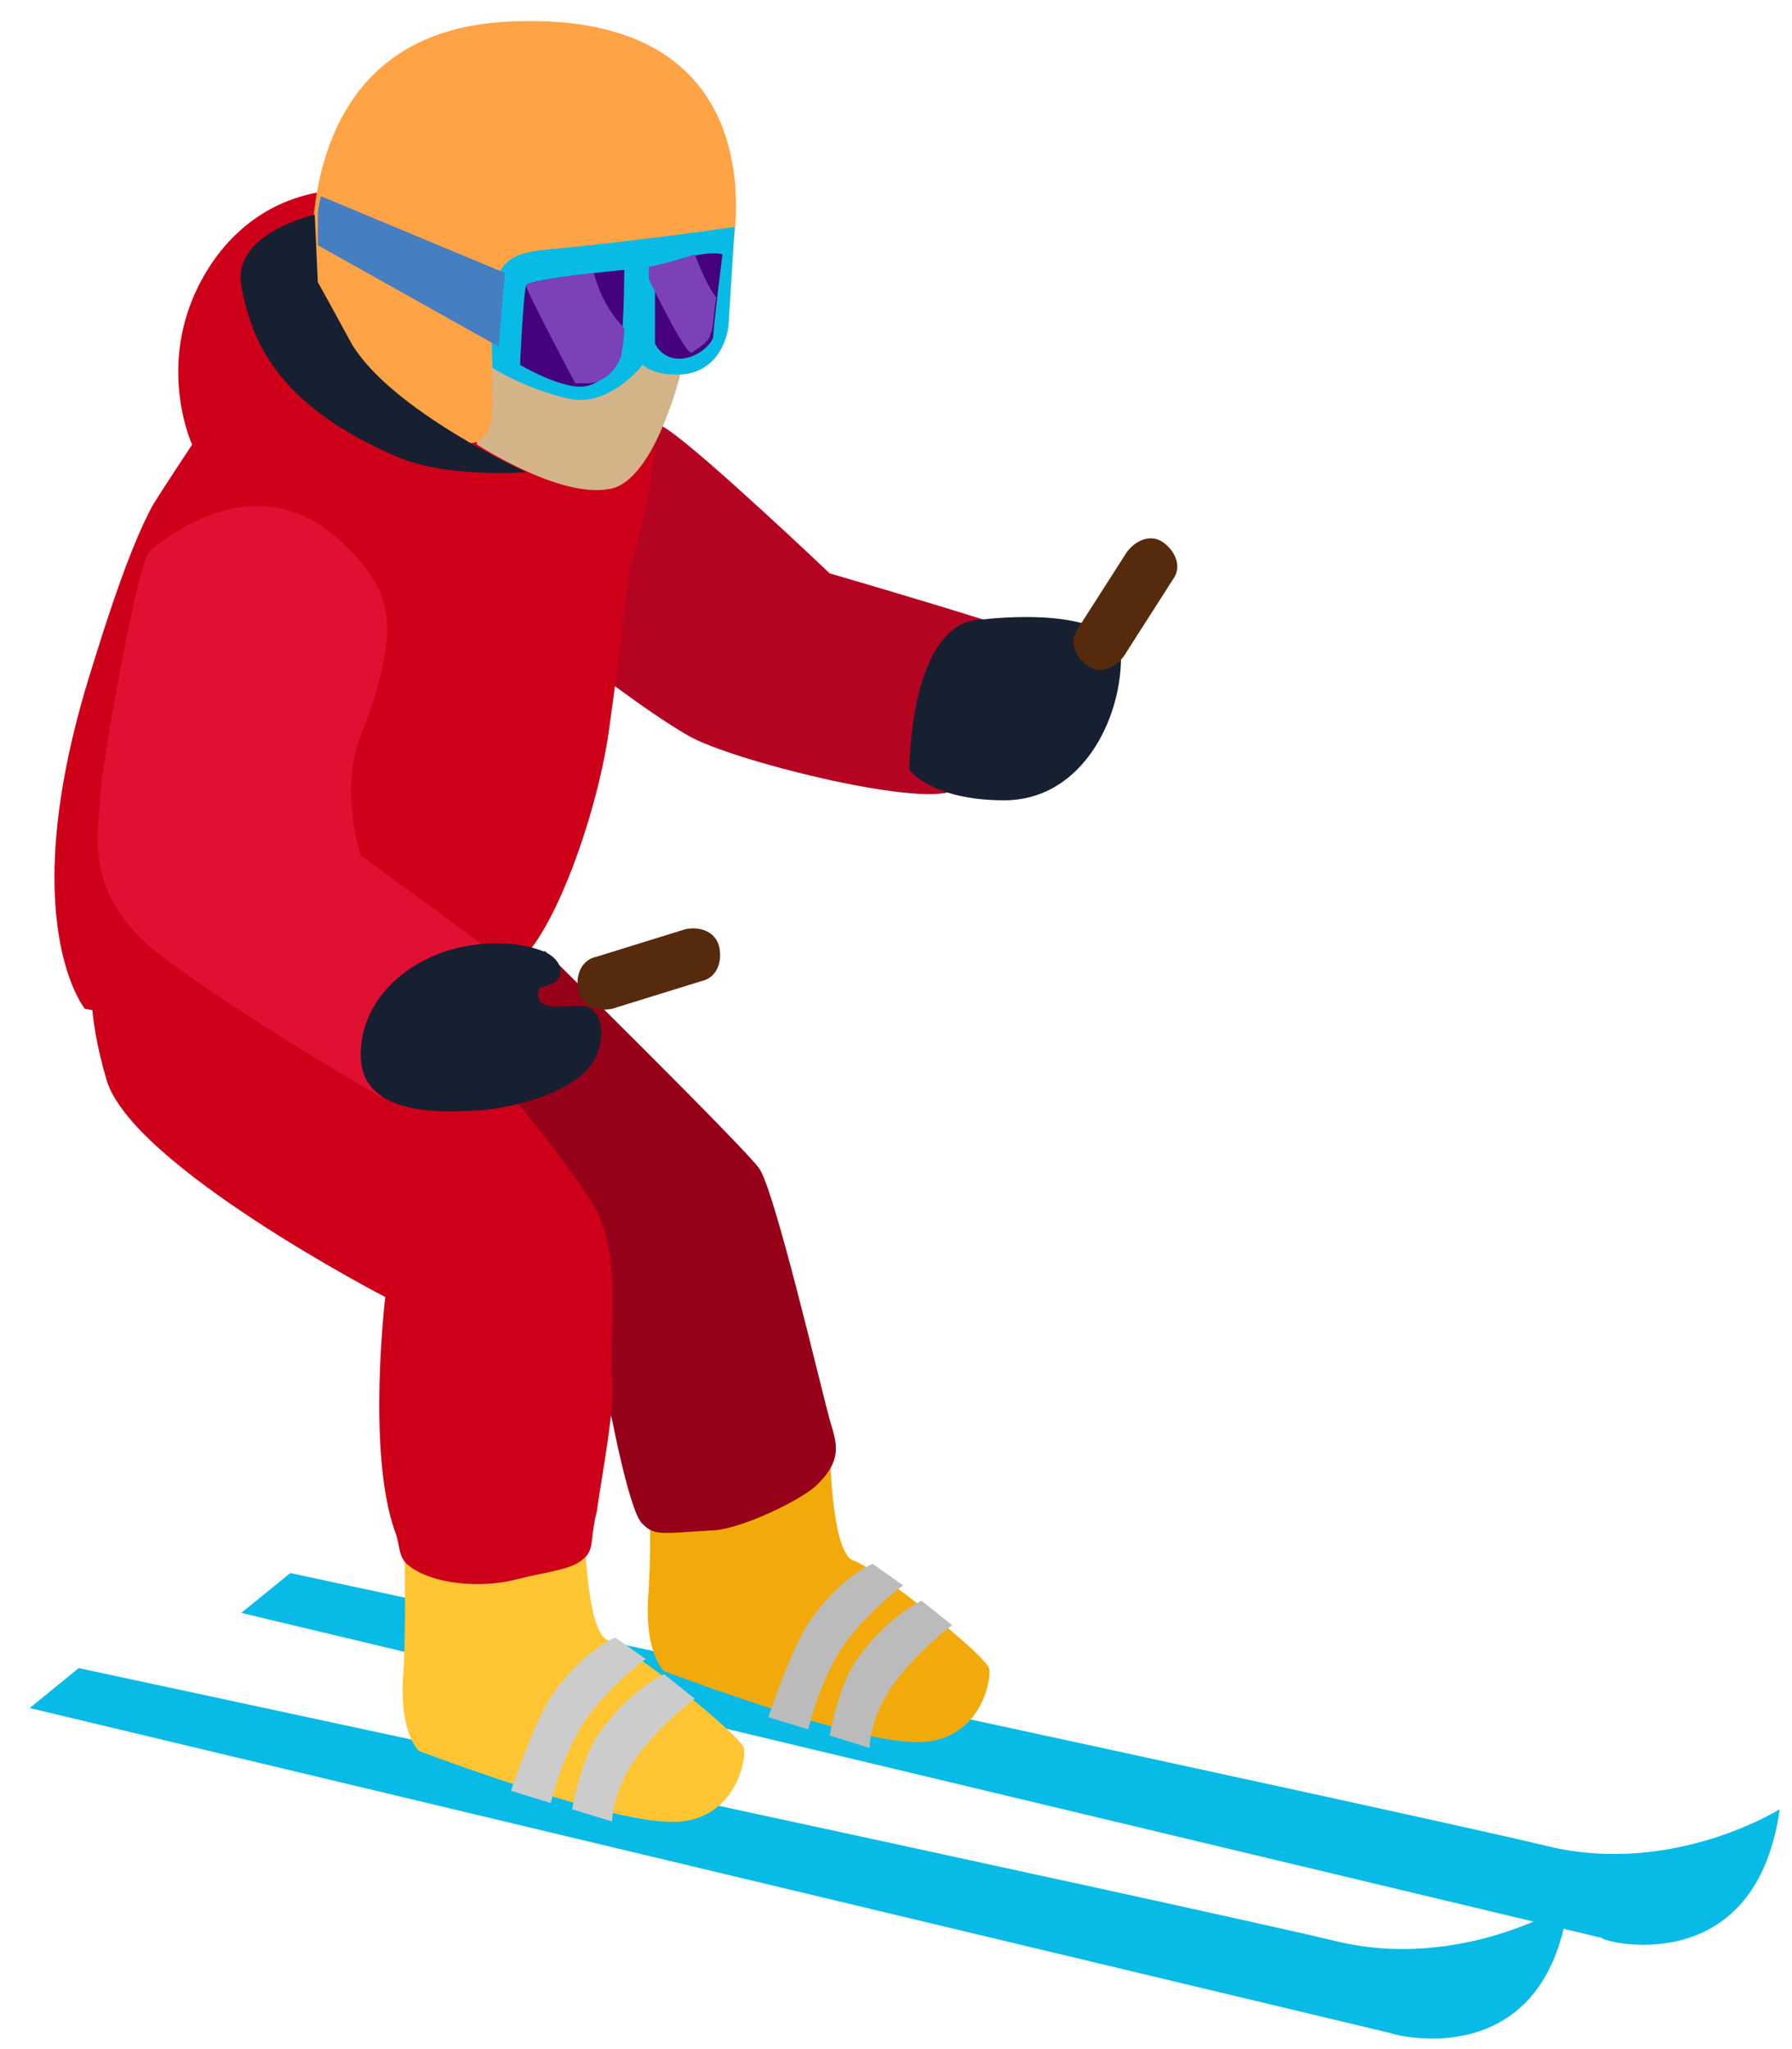 <?xml version="1.0" encoding="UTF-8"?>
<svg width="14px" height="16px" viewBox="0 0 14 16" version="1.1" xmlns="http://www.w3.org/2000/svg" xmlns:xlink="http://www.w3.org/1999/xlink">
    <!-- Generator: Sketch 48.2 (47327) - http://www.bohemiancoding.com/sketch -->
    <title>sports icons/winterSports</title>
    <desc>Created with Sketch.</desc>
    <defs></defs>
    <g id="Artboard-Copy" stroke="none" stroke-width="1" fill="none" fill-rule="evenodd" transform="translate(-3, 0)">
        <g id="sports-icons/winterSports" fill-rule="nonzero">
            <path d="M7.686,3.28 C7.686,3.28 7.925,3.161 8.213,3.352 C8.5,3.544 9.482,4.477 9.482,4.477 C9.482,4.477 10.224,4.693 10.679,4.837 C10.846,4.885 10.966,4.932 10.99,4.932 C11.086,4.956 10.727,6.058 10.439,6.177 C10.152,6.297 8.715,5.938 8.38,5.746 C8.045,5.555 7.494,5.124 7.494,5.124 C7.494,5.124 7.231,3.185 7.686,3.28 Z" id="Shape" fill="#B50422"></path>
            <path d="M5.746,1.485 C5.746,1.485 5.052,1.413 4.621,2.107 C4.19,2.801 4.501,3.472 4.501,3.472 C4.501,3.472 4.262,3.831 4.19,3.951 C4.023,4.262 3.855,4.765 3.687,5.315 C3.113,7.207 3.663,7.877 3.663,7.877 C3.663,7.877 4.166,7.973 4.645,8.021 C5.124,8.093 6.632,7.686 6.968,7.566 C7.279,7.446 7.662,6.393 7.758,5.699 C7.854,5.004 7.925,4.406 7.925,4.406 C7.925,4.406 8.285,3.352 8.021,2.873 C7.854,2.538 7.614,1.868 6.848,1.604 C6.537,1.508 6.369,1.341 5.746,1.485 Z" id="Shape" fill="#CE0019"></path>
            <path d="M8.38,2.658 C8.38,2.658 8.189,3.663 7.806,3.807 C7.423,3.927 6.728,3.472 6.728,3.472 C6.728,3.472 6.417,2.299 6.776,2.251 C7.087,2.155 8.308,1.341 8.38,2.658 Z" id="Shape" fill="#D3B489"></path>
            <path d="M8.715,1.987 C8.715,1.987 9.146,0.072 6.992,0.168 C5.124,0.239 5.459,2.346 5.459,2.346 C5.459,2.346 5.603,2.682 5.866,2.969 C6.154,3.28 6.561,3.52 6.728,3.448 C7.015,3.328 6.632,2.586 7.087,2.155 C7.303,1.939 8.715,1.987 8.715,1.987 Z" id="Shape" fill="#FFA347"></path>
            <path d="M8.692,2.538 C8.692,2.538 8.668,2.873 8.356,2.921 C8.117,2.945 8.021,2.849 8.021,2.849 C8.021,2.849 7.758,3.185 7.446,3.113 C7.111,3.041 6.848,2.873 6.848,2.873 C6.848,2.873 6.824,2.514 6.872,2.227 C6.92,1.963 7.135,1.963 7.375,1.939 C8.093,1.868 8.739,1.772 8.739,1.772 L8.692,2.538 Z" id="Shape" fill="#08BBE6"></path>
            <path d="M10.679,4.837 C10.679,4.837 11.804,4.693 11.756,5.196 C11.732,5.675 11.421,6.249 10.846,6.249 C10.272,6.249 10.104,6.01 10.104,6.01 C10.104,6.01 10.104,4.837 10.679,4.837 Z" id="Shape" fill="#172031"></path>
            <path d="M16.904,14.127 C16.904,14.127 16.066,14.654 15.085,14.414 C14.103,14.175 5.268,12.283 5.268,12.283 L4.885,12.594 L15.515,15.132 C15.492,15.156 16.713,15.492 16.904,14.127 Z" id="Shape" fill="#08BBE6"></path>
            <path d="M9.482,11.23 C9.482,11.23 9.482,12.139 9.673,12.187 C9.865,12.259 10.679,12.906 10.727,13.025 C10.751,13.145 10.631,13.648 10.104,13.6 C9.577,13.576 8.189,13.049 8.189,13.049 C8.189,13.049 8.021,12.906 8.069,12.403 C8.093,11.9 8.069,11.78 8.069,11.78 L9.482,11.23 Z" id="Shape" fill="#F2AA0A"></path>
            <path d="M7.255,7.423 C7.255,7.423 8.811,8.955 8.931,9.123 C9.051,9.29 9.41,10.823 9.482,11.086 C9.53,11.254 9.601,11.397 9.362,11.613 C9.218,11.732 8.811,11.924 8.596,11.948 C8.165,11.972 8.117,11.996 8.021,11.9 C7.925,11.828 7.782,11.086 7.782,11.086 L7.494,10.08 L5.411,8.165 C5.411,8.141 7.135,7.949 7.255,7.423 Z" id="Shape" fill="#960019"></path>
            <path d="M15.252,14.869 C15.252,14.869 14.414,15.396 13.432,15.156 C12.451,14.917 3.615,13.025 3.615,13.025 L3.232,13.337 L13.863,15.875 C13.839,15.875 15.061,16.234 15.252,14.869 Z" id="Shape" fill="#08BBE6"></path>
            <path d="M7.566,11.852 C7.566,11.852 7.566,12.762 7.758,12.81 C7.949,12.882 8.763,13.528 8.811,13.648 C8.835,13.768 8.715,14.27 8.189,14.223 C7.662,14.199 6.273,13.672 6.273,13.672 C6.273,13.672 6.106,13.528 6.154,13.025 C6.177,12.523 6.154,11.9 6.154,11.9 L7.566,11.852 Z" id="Shape" fill="#FFC533"></path>
            <path d="M5.986,7.375 C5.986,7.375 7.399,8.955 7.662,9.458 C7.854,9.841 7.758,10.344 7.782,10.751 C7.806,10.99 7.71,11.469 7.662,11.804 C7.614,11.996 7.638,12.068 7.59,12.139 C7.494,12.259 7.327,12.259 7.039,12.331 C6.776,12.403 6.369,12.379 6.177,12.211 C6.106,12.139 6.13,12.068 6.082,11.948 C5.866,11.325 6.01,10.128 6.01,10.128 C6.01,10.128 4.023,9.099 3.831,8.428 C3.232,6.369 5.076,6.824 5.986,7.375 Z" id="Shape" fill="#CE0019"></path>
            <path d="M5.986,4.669 C6.082,4.932 5.986,5.315 5.818,5.746 C5.651,6.177 5.818,6.68 5.818,6.68 C5.818,6.68 6.68,7.303 6.824,7.423 C6.992,7.542 6.824,7.423 6.824,7.423 C6.824,7.423 5.938,7.854 5.986,8.165 C6.01,8.5 5.986,8.572 5.986,8.572 C5.986,8.572 4.861,7.925 4.238,7.446 C3.615,6.968 3.783,6.417 3.783,6.225 C3.783,6.034 4.07,4.406 4.166,4.31 C4.238,4.238 4.765,3.807 5.292,3.999 C5.555,4.07 5.914,4.43 5.986,4.669 Z" id="Shape" fill="#E01033"></path>
            <path d="M6.585,7.399 C6.8,7.351 7.039,7.351 7.231,7.423 C7.303,7.446 7.399,7.518 7.375,7.614 C7.351,7.71 7.207,7.686 7.207,7.734 C7.159,7.949 7.542,7.806 7.614,7.877 C7.734,7.949 7.71,8.165 7.638,8.285 C7.494,8.524 7.039,8.644 6.776,8.668 C6.441,8.692 5.818,8.715 5.818,8.237 C5.818,7.806 6.177,7.494 6.585,7.399 Z" id="Shape" fill="#172031"></path>
            <path d="M5.459,1.676 C5.459,1.676 4.813,1.82 4.885,2.227 C4.956,2.634 5.148,3.161 6.106,3.568 C6.489,3.735 7.111,3.687 7.111,3.687 C7.111,3.687 6.058,3.208 5.746,2.682 C5.603,2.418 5.483,2.203 5.483,2.203 L5.459,1.676 Z" id="Shape" fill="#172031"></path>
            <path d="M6.944,2.131 L5.507,1.532 C5.507,1.532 5.483,1.628 5.483,1.676 C5.483,1.724 5.483,1.915 5.483,1.915 L6.896,2.706 L6.944,2.131 Z" id="Shape" fill="#457EC1"></path>
            <path d="M8.428,13.265 C8.428,13.265 8.165,13.456 7.973,13.72 C7.782,13.983 7.782,14.223 7.782,14.223 L7.47,14.127 C7.47,14.127 7.542,13.72 7.686,13.528 C7.925,13.193 8.189,13.073 8.189,13.073 L8.428,13.265 Z" id="Shape" fill="#CCCCCC"></path>
            <path d="M8.045,12.954 C8.045,12.954 7.782,13.145 7.59,13.408 C7.399,13.672 7.303,14.079 7.303,14.079 L6.992,13.983 C6.992,13.983 7.183,13.408 7.327,13.217 C7.566,12.882 7.806,12.786 7.806,12.786 L8.045,12.954 Z" id="Shape" fill="#CCCCCC"></path>
            <path d="M10.439,12.69 C10.439,12.69 10.176,12.882 9.985,13.145 C9.793,13.408 9.793,13.648 9.793,13.648 L9.482,13.552 C9.482,13.552 9.554,13.145 9.697,12.954 C9.937,12.618 10.2,12.499 10.2,12.499 L10.439,12.69 Z" id="Shape" fill="#BCBBBC"></path>
            <path d="M10.056,12.379 C10.056,12.379 9.793,12.57 9.601,12.834 C9.41,13.097 9.314,13.504 9.314,13.504 L9.003,13.408 C9.003,13.408 9.194,12.834 9.338,12.642 C9.577,12.307 9.817,12.211 9.817,12.211 L10.056,12.379 Z" id="Shape" fill="#BCBBBC"></path>
            <path d="M11.421,4.908 C11.349,5.004 11.397,5.124 11.493,5.196 C11.589,5.268 11.708,5.22 11.78,5.124 L12.163,4.525 C12.235,4.43 12.187,4.31 12.092,4.238 C11.996,4.166 11.876,4.214 11.804,4.31 L11.421,4.908 Z" id="Shape" fill="#562A0C"></path>
            <path d="M7.662,7.47 C7.542,7.494 7.494,7.614 7.518,7.734 C7.542,7.854 7.662,7.901 7.782,7.877 L8.476,7.662 C8.596,7.638 8.644,7.518 8.62,7.399 C8.596,7.279 8.476,7.231 8.356,7.255 L7.662,7.47 Z" id="Shape" fill="#562A0C"></path>
            <path d="M8.644,1.987 C8.644,1.987 8.572,2.562 8.572,2.634 C8.548,2.706 8.428,2.801 8.308,2.801 C8.165,2.801 8.117,2.682 8.117,2.682 L8.117,2.107 C8.093,2.083 8.524,1.939 8.644,1.987 Z" id="Shape" fill="#46017C"></path>
            <path d="M7.877,2.107 C7.877,2.107 7.877,2.682 7.83,2.777 C7.782,2.873 7.686,3.041 7.494,3.017 C7.303,2.993 7.063,2.849 7.063,2.849 C7.063,2.849 7.087,2.299 7.111,2.227 C7.135,2.179 7.877,2.107 7.877,2.107 Z" id="Shape" fill="#46017C"></path>
            <path d="M8.428,1.987 C8.476,2.107 8.524,2.227 8.596,2.323 C8.572,2.466 8.572,2.586 8.548,2.61 C8.548,2.658 8.476,2.706 8.404,2.754 C8.356,2.777 8.069,2.179 8.069,2.179 L8.069,2.083 C8.093,2.083 8.285,2.035 8.428,1.987 Z" id="Shape" fill="#7D41B7"></path>
            <path d="M7.638,2.131 C7.686,2.299 7.758,2.442 7.877,2.562 C7.877,2.658 7.854,2.754 7.854,2.777 C7.83,2.849 7.758,2.969 7.614,2.993 C7.59,2.993 7.542,2.993 7.494,2.993 C7.494,2.993 7.087,2.227 7.111,2.227 C7.111,2.203 7.423,2.155 7.638,2.131 Z" id="Shape" fill="#7D41B7"></path>
        </g>
    </g>
</svg>